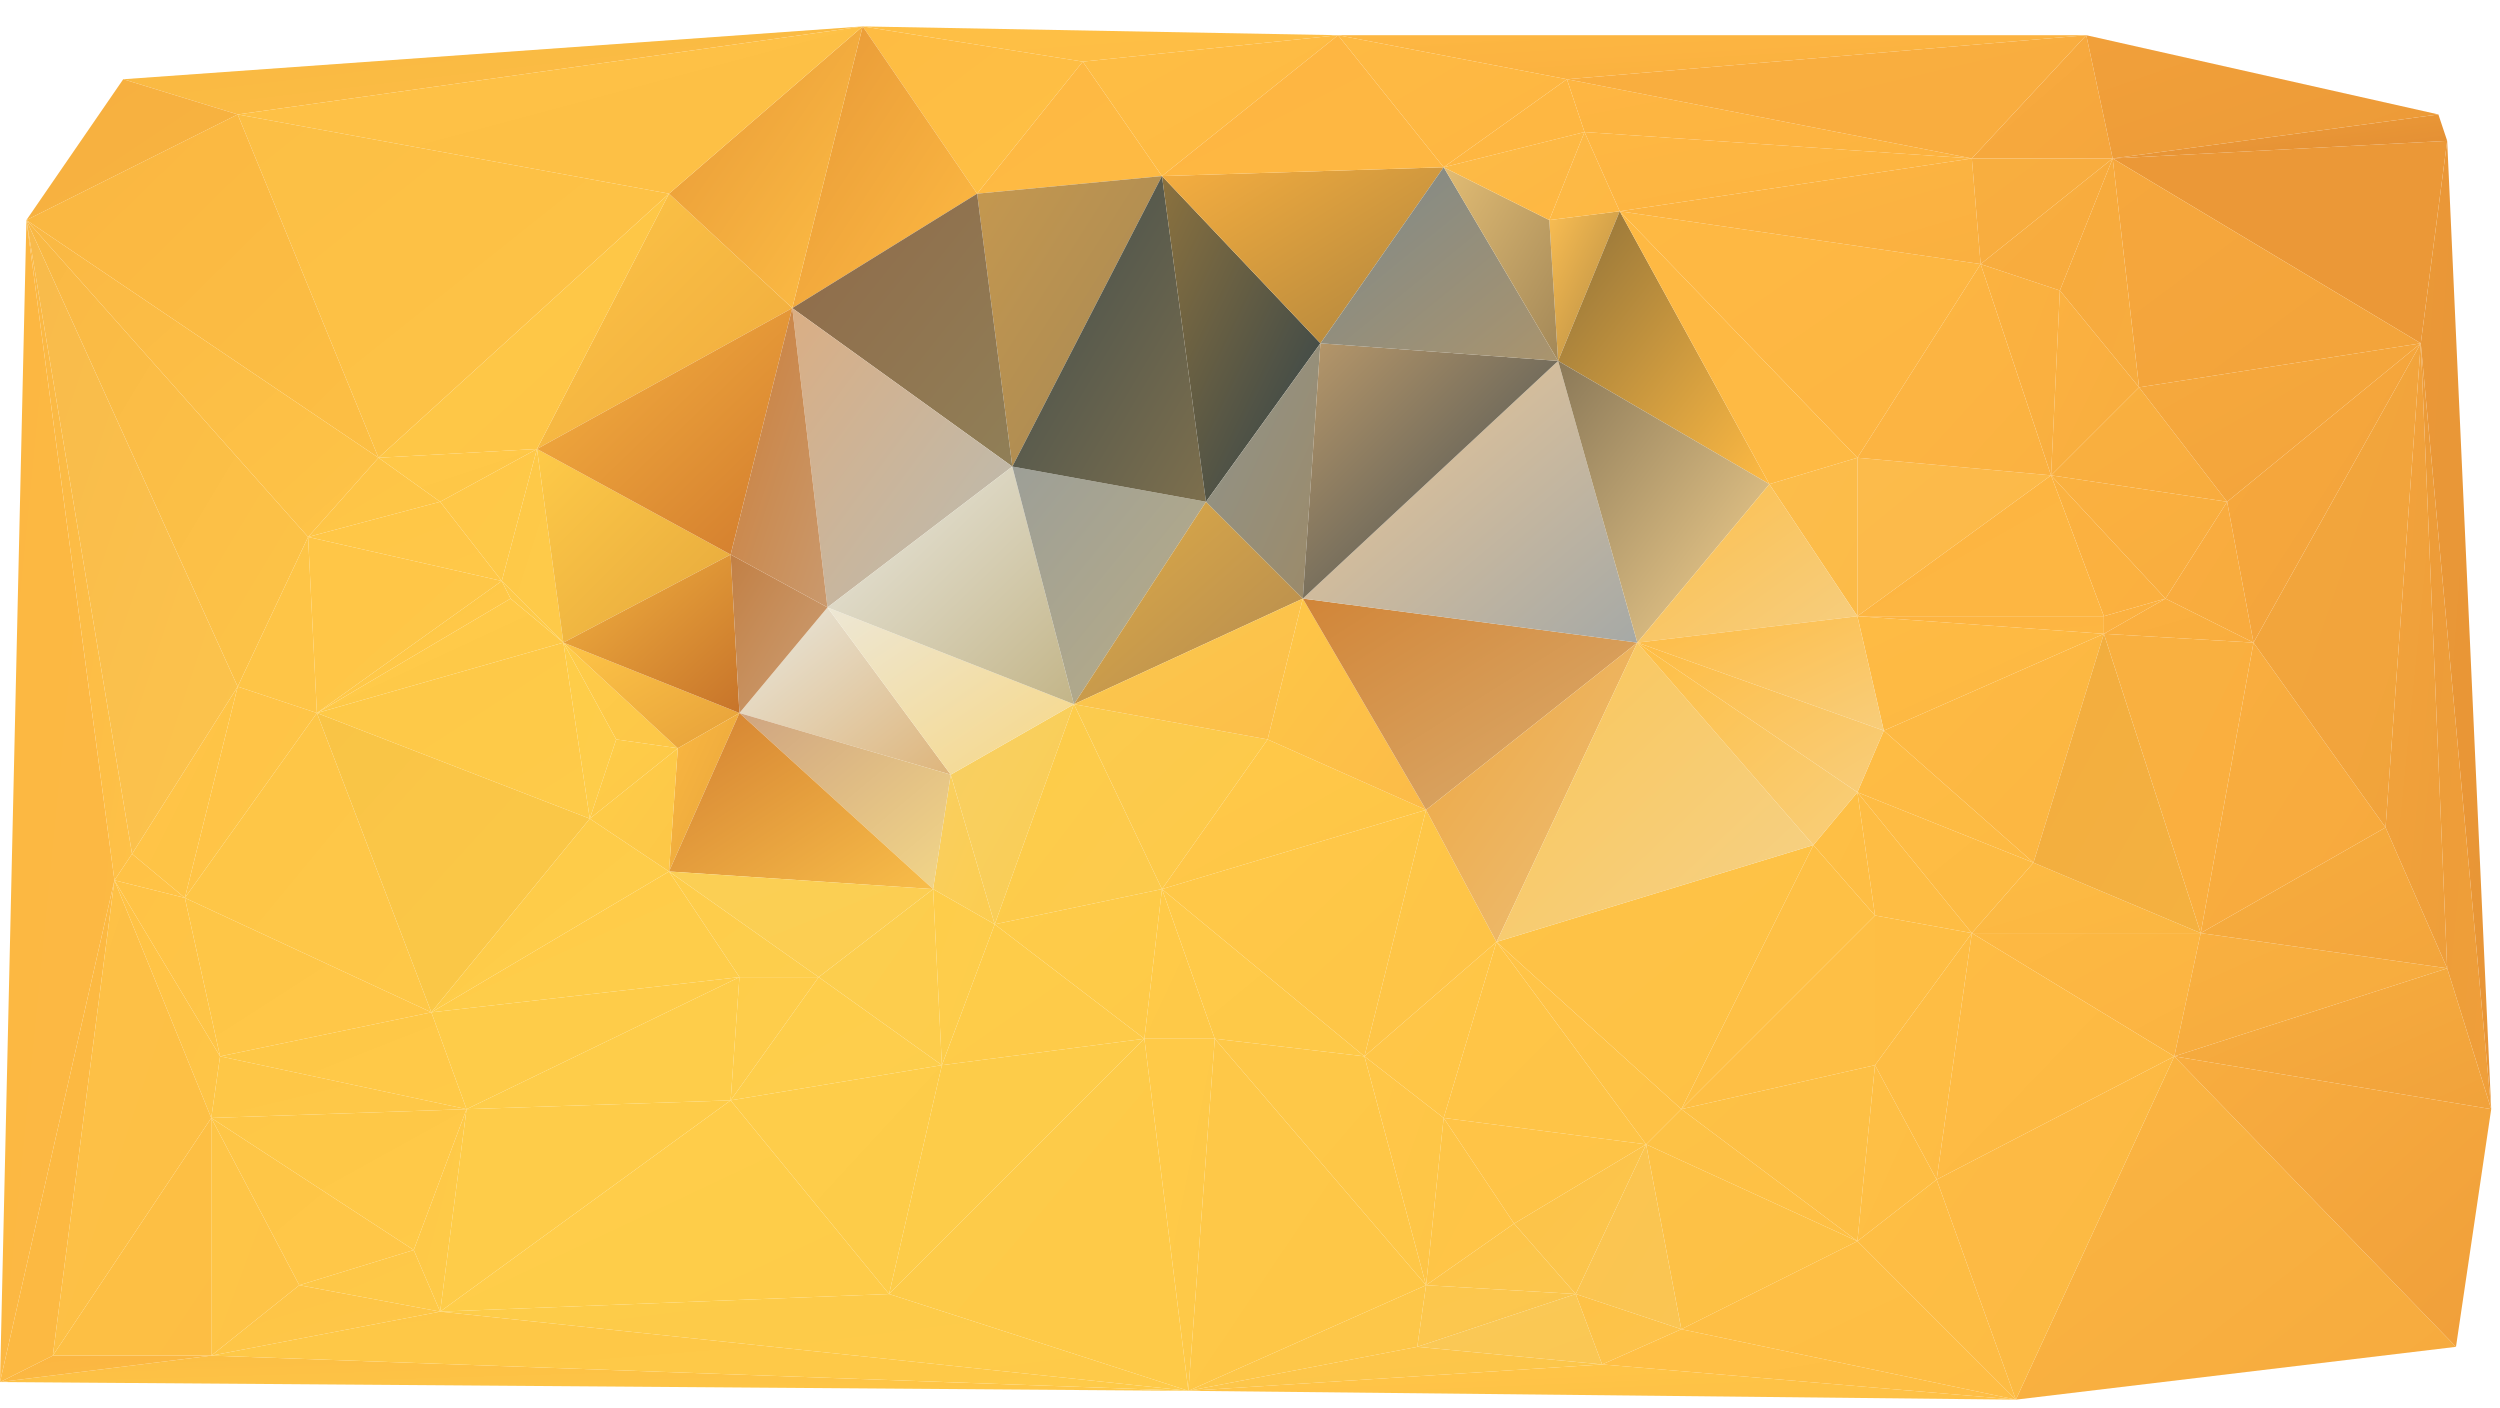 <svg xmlns="http://www.w3.org/2000/svg" width="284" height="160" version="1.1"><defs><linearGradient id="gr0" x1="0%" x2="100%" y1="0%" y2="100%"><stop offset="0%" stop-color="rgb(232,232,224)"/><stop offset="100%" stop-color="rgb(222,181,123)"/></linearGradient></defs><polygon id="triangle36" points="94,69 108,88 84,81" style="fill: url(#gr0); stroke: rgb(0, 0, 0); stroke-width: 0;"/><defs><linearGradient id="gr1" x1="0%" x2="100%" y1="0%" y2="100%"><stop offset="0%" stop-color="rgb(254,199,71)"/><stop offset="100%" stop-color="rgb(255,202,72)"/></linearGradient></defs><polygon id="triangle36" points="25,120 53,126 49,115" style="fill: url(#gr1); stroke: rgb(0, 0, 0); stroke-width: 0;"/><defs><linearGradient id="gr2" x1="0%" x2="100%" y1="0%" y2="100%"><stop offset="0%" stop-color="rgb(254,195,70)"/><stop offset="100%" stop-color="rgb(254,193,69)"/></linearGradient></defs><polygon id="triangle36" points="170,107 206,96 191,126" style="fill: url(#gr2); stroke: rgb(0, 0, 0); stroke-width: 0;"/><defs><linearGradient id="gr3" x1="0%" x2="100%" y1="0%" y2="100%"><stop offset="0%" stop-color="rgb(253,185,67)"/><stop offset="100%" stop-color="rgb(251,179,65)"/></linearGradient></defs><polygon id="triangle36" points="224,106 247,120 250,106" style="fill: url(#gr3); stroke: rgb(0, 0, 0); stroke-width: 0;"/><defs><linearGradient id="gr4" x1="0%" x2="100%" y1="0%" y2="100%"><stop offset="0%" stop-color="rgb(252,183,66)"/><stop offset="100%" stop-color="rgb(252,185,67)"/></linearGradient></defs><polygon id="triangle36" points="0,157 13,100 3,25" style="fill: url(#gr4); stroke: rgb(0, 0, 0); stroke-width: 0;"/><defs><linearGradient id="gr5" x1="0%" x2="100%" y1="0%" y2="100%"><stop offset="0%" stop-color="rgb(254,188,67)"/><stop offset="100%" stop-color="rgb(254,192,69)"/></linearGradient></defs><polygon id="triangle36" points="111,22 123,7 98,3" style="fill: url(#gr5); stroke: rgb(0, 0, 0); stroke-width: 0;"/><defs><linearGradient id="gr6" x1="0%" x2="100%" y1="0%" y2="100%"><stop offset="0%" stop-color="rgb(254,191,69)"/><stop offset="100%" stop-color="rgb(254,190,69)"/></linearGradient></defs><polygon id="triangle36" points="123,7 152,4 98,3" style="fill: url(#gr6); stroke: rgb(0, 0, 0); stroke-width: 0;"/><defs><linearGradient id="gr7" x1="0%" x2="100%" y1="0%" y2="100%"><stop offset="0%" stop-color="rgb(231,152,55)"/><stop offset="100%" stop-color="rgb(254,187,67)"/></linearGradient></defs><polygon id="triangle36" points="90,35 111,22 98,3" style="fill: url(#gr7); stroke: rgb(0, 0, 0); stroke-width: 0;"/><defs><linearGradient id="gr8" x1="0%" x2="100%" y1="0%" y2="100%"><stop offset="0%" stop-color="rgb(249,176,64)"/><stop offset="100%" stop-color="rgb(245,170,62)"/></linearGradient></defs><polygon id="triangle36" points="247,120 250,106 278,110" style="fill: url(#gr8); stroke: rgb(0, 0, 0); stroke-width: 0;"/><defs><linearGradient id="gr9" x1="0%" x2="100%" y1="0%" y2="100%"><stop offset="0%" stop-color="rgb(247,173,62)"/><stop offset="100%" stop-color="rgb(243,165,60)"/></linearGradient></defs><polygon id="triangle36" points="250,106 271,94 278,110" style="fill: url(#gr9); stroke: rgb(0, 0, 0); stroke-width: 0;"/><defs><linearGradient id="gr10" x1="0%" x2="100%" y1="0%" y2="100%"><stop offset="0%" stop-color="rgb(242,163,59)"/><stop offset="100%" stop-color="rgb(238,158,58)"/></linearGradient></defs><polygon id="triangle36" points="271,94 275,39 278,110" style="fill: url(#gr10); stroke: rgb(0, 0, 0); stroke-width: 0;"/><defs><linearGradient id="gr11" x1="0%" x2="100%" y1="0%" y2="100%"><stop offset="0%" stop-color="rgb(254,193,69)"/><stop offset="100%" stop-color="rgb(254,191,69)"/></linearGradient></defs><polygon id="triangle36" points="191,126 206,96 213,104" style="fill: url(#gr11); stroke: rgb(0, 0, 0); stroke-width: 0;"/><defs><linearGradient id="gr12" x1="0%" x2="100%" y1="0%" y2="100%"><stop offset="0%" stop-color="rgb(254,191,69)"/><stop offset="100%" stop-color="rgb(254,190,68)"/></linearGradient></defs><polygon id="triangle36" points="206,96 211,90 213,104" style="fill: url(#gr12); stroke: rgb(0, 0, 0); stroke-width: 0;"/><defs><linearGradient id="gr13" x1="0%" x2="100%" y1="0%" y2="100%"><stop offset="0%" stop-color="rgb(254,189,68)"/><stop offset="100%" stop-color="rgb(254,189,68)"/></linearGradient></defs><polygon id="triangle36" points="211,90 224,106 213,104" style="fill: url(#gr13); stroke: rgb(0, 0, 0); stroke-width: 0;"/><defs><linearGradient id="gr14" x1="0%" x2="100%" y1="0%" y2="100%"><stop offset="0%" stop-color="rgb(253,203,73)"/><stop offset="100%" stop-color="rgb(254,202,72)"/></linearGradient></defs><polygon id="triangle36" points="101,147 130,118 135,158" style="fill: url(#gr14); stroke: rgb(0, 0, 0); stroke-width: 0;"/><defs><linearGradient id="gr15" x1="0%" x2="100%" y1="0%" y2="100%"><stop offset="0%" stop-color="rgb(255,202,72)"/><stop offset="100%" stop-color="rgb(254,201,72)"/></linearGradient></defs><polygon id="triangle36" points="130,118 138,118 135,158" style="fill: url(#gr15); stroke: rgb(0, 0, 0); stroke-width: 0;"/><defs><linearGradient id="gr16" x1="0%" x2="100%" y1="0%" y2="100%"><stop offset="0%" stop-color="rgb(254,200,72)"/><stop offset="100%" stop-color="rgb(254,199,71)"/></linearGradient></defs><polygon id="triangle36" points="138,118 162,146 135,158" style="fill: url(#gr16); stroke: rgb(0, 0, 0); stroke-width: 0;"/><defs><linearGradient id="gr17" x1="0%" x2="100%" y1="0%" y2="100%"><stop offset="0%" stop-color="rgb(254,192,69)"/><stop offset="100%" stop-color="rgb(254,191,69)"/></linearGradient></defs><polygon id="triangle36" points="191,126 213,104 213,121" style="fill: url(#gr17); stroke: rgb(0, 0, 0); stroke-width: 0;"/><defs><linearGradient id="gr18" x1="0%" x2="100%" y1="0%" y2="100%"><stop offset="0%" stop-color="rgb(254,190,68)"/><stop offset="100%" stop-color="rgb(254,190,68)"/></linearGradient></defs><polygon id="triangle36" points="213,104 224,106 213,121" style="fill: url(#gr18); stroke: rgb(0, 0, 0); stroke-width: 0;"/><defs><linearGradient id="gr19" x1="0%" x2="100%" y1="0%" y2="100%"><stop offset="0%" stop-color="rgb(249,174,63)"/><stop offset="100%" stop-color="rgb(247,169,61)"/></linearGradient></defs><polygon id="triangle36" points="250,106 271,94 256,73" style="fill: url(#gr19); stroke: rgb(0, 0, 0); stroke-width: 0;"/><defs><linearGradient id="gr20" x1="0%" x2="100%" y1="0%" y2="100%"><stop offset="0%" stop-color="rgb(243,166,61)"/><stop offset="100%" stop-color="rgb(241,163,59)"/></linearGradient></defs><polygon id="triangle36" points="271,94 275,39 256,73" style="fill: url(#gr20); stroke: rgb(0, 0, 0); stroke-width: 0;"/><defs><linearGradient id="gr21" x1="0%" x2="100%" y1="0%" y2="100%"><stop offset="0%" stop-color="rgb(254,204,73)"/><stop offset="100%" stop-color="rgb(254,202,72)"/></linearGradient></defs><polygon id="triangle36" points="113,105 130,118 132,101" style="fill: url(#gr21); stroke: rgb(0, 0, 0); stroke-width: 0;"/><defs><linearGradient id="gr22" x1="0%" x2="100%" y1="0%" y2="100%"><stop offset="0%" stop-color="rgb(255,202,72)"/><stop offset="100%" stop-color="rgb(254,201,72)"/></linearGradient></defs><polygon id="triangle36" points="130,118 138,118 132,101" style="fill: url(#gr22); stroke: rgb(0, 0, 0); stroke-width: 0;"/><defs><linearGradient id="gr23" x1="0%" x2="100%" y1="0%" y2="100%"><stop offset="0%" stop-color="rgb(255,195,70)"/><stop offset="100%" stop-color="rgb(254,197,71)"/></linearGradient></defs><polygon id="triangle36" points="13,100 25,120 21,102" style="fill: url(#gr23); stroke: rgb(0, 0, 0); stroke-width: 0;"/><defs><linearGradient id="gr24" x1="0%" x2="100%" y1="0%" y2="100%"><stop offset="0%" stop-color="rgb(254,198,71)"/><stop offset="100%" stop-color="rgb(255,199,72)"/></linearGradient></defs><polygon id="triangle36" points="25,120 49,115 21,102" style="fill: url(#gr24); stroke: rgb(0, 0, 0); stroke-width: 0;"/><defs><linearGradient id="gr25" x1="0%" x2="100%" y1="0%" y2="100%"><stop offset="0%" stop-color="rgb(254,197,71)"/><stop offset="100%" stop-color="rgb(254,197,71)"/></linearGradient></defs><polygon id="triangle36" points="27,78 35,61 27,78" style="fill: url(#gr25); stroke: rgb(0, 0, 0); stroke-width: 0;"/><defs><linearGradient id="gr26" x1="0%" x2="100%" y1="0%" y2="100%"><stop offset="0%" stop-color="rgb(249,184,68)"/><stop offset="100%" stop-color="rgb(253,196,72)"/></linearGradient></defs><polygon id="triangle36" points="3,25 35,61 27,78" style="fill: url(#gr26); stroke: rgb(0, 0, 0); stroke-width: 0;"/><defs><linearGradient id="gr27" x1="0%" x2="100%" y1="0%" y2="100%"><stop offset="0%" stop-color="rgb(254,185,67)"/><stop offset="100%" stop-color="rgb(254,186,67)"/></linearGradient></defs><polygon id="triangle36" points="111,22 123,7 132,20" style="fill: url(#gr27); stroke: rgb(0, 0, 0); stroke-width: 0;"/><defs><linearGradient id="gr28" x1="0%" x2="100%" y1="0%" y2="100%"><stop offset="0%" stop-color="rgb(254,190,68)"/><stop offset="100%" stop-color="rgb(254,185,67)"/></linearGradient></defs><polygon id="triangle36" points="123,7 152,4 132,20" style="fill: url(#gr28); stroke: rgb(0, 0, 0); stroke-width: 0;"/><defs><linearGradient id="gr29" x1="0%" x2="100%" y1="0%" y2="100%"><stop offset="0%" stop-color="rgb(249,176,64)"/><stop offset="100%" stop-color="rgb(250,175,63)"/></linearGradient></defs><polygon id="triangle36" points="250,106 256,73 239,72" style="fill: url(#gr29); stroke: rgb(0, 0, 0); stroke-width: 0;"/><defs><linearGradient id="gr30" x1="0%" x2="100%" y1="0%" y2="100%"><stop offset="0%" stop-color="rgb(251,178,64)"/><stop offset="100%" stop-color="rgb(251,176,63)"/></linearGradient></defs><polygon id="triangle36" points="233,54 239,70 246,68" style="fill: url(#gr30); stroke: rgb(0, 0, 0); stroke-width: 0;"/><defs><linearGradient id="gr31" x1="0%" x2="100%" y1="0%" y2="100%"><stop offset="0%" stop-color="rgb(251,177,64)"/><stop offset="100%" stop-color="rgb(251,176,63)"/></linearGradient></defs><polygon id="triangle36" points="239,70 239,72 246,68" style="fill: url(#gr31); stroke: rgb(0, 0, 0); stroke-width: 0;"/><defs><linearGradient id="gr32" x1="0%" x2="100%" y1="0%" y2="100%"><stop offset="0%" stop-color="rgb(250,176,63)"/><stop offset="100%" stop-color="rgb(249,173,62)"/></linearGradient></defs><polygon id="triangle36" points="239,72 256,73 246,68" style="fill: url(#gr32); stroke: rgb(0, 0, 0); stroke-width: 0;"/><defs><linearGradient id="gr33" x1="0%" x2="100%" y1="0%" y2="100%"><stop offset="0%" stop-color="rgb(248,208,99)"/><stop offset="100%" stop-color="rgb(250,205,83)"/></linearGradient></defs><polygon id="triangle36" points="108,88 113,105 122,80" style="fill: url(#gr33); stroke: rgb(0, 0, 0); stroke-width: 0;"/><defs><linearGradient id="gr34" x1="0%" x2="100%" y1="0%" y2="100%"><stop offset="0%" stop-color="rgb(254,204,73)"/><stop offset="100%" stop-color="rgb(252,203,77)"/></linearGradient></defs><polygon id="triangle36" points="113,105 132,101 122,80" style="fill: url(#gr34); stroke: rgb(0, 0, 0); stroke-width: 0;"/><defs><linearGradient id="gr35" x1="0%" x2="100%" y1="0%" y2="100%"><stop offset="0%" stop-color="rgb(237,231,213)"/><stop offset="100%" stop-color="rgb(247,215,132)"/></linearGradient></defs><polygon id="triangle36" points="94,69 108,88 122,80" style="fill: url(#gr35); stroke: rgb(0, 0, 0); stroke-width: 0;"/><defs><linearGradient id="gr36" x1="0%" x2="100%" y1="0%" y2="100%"><stop offset="0%" stop-color="rgb(255,202,73)"/><stop offset="100%" stop-color="rgb(254,201,72)"/></linearGradient></defs><polygon id="triangle36" points="132,101 138,118 155,120" style="fill: url(#gr36); stroke: rgb(0, 0, 0); stroke-width: 0;"/><defs><linearGradient id="gr37" x1="0%" x2="100%" y1="0%" y2="100%"><stop offset="0%" stop-color="rgb(254,200,72)"/><stop offset="100%" stop-color="rgb(254,199,71)"/></linearGradient></defs><polygon id="triangle36" points="138,118 162,146 155,120" style="fill: url(#gr37); stroke: rgb(0, 0, 0); stroke-width: 0;"/><defs><linearGradient id="gr38" x1="0%" x2="100%" y1="0%" y2="100%"><stop offset="0%" stop-color="rgb(235,152,55)"/><stop offset="100%" stop-color="rgb(235,152,55)"/></linearGradient></defs><polygon id="triangle36" points="275,39 278,16 240,18" style="fill: url(#gr38); stroke: rgb(0, 0, 0); stroke-width: 0;"/><defs><linearGradient id="gr39" x1="0%" x2="100%" y1="0%" y2="100%"><stop offset="0%" stop-color="rgb(255,196,71)"/><stop offset="100%" stop-color="rgb(254,194,70)"/></linearGradient></defs><polygon id="triangle36" points="170,107 191,126 187,130" style="fill: url(#gr39); stroke: rgb(0, 0, 0); stroke-width: 0;"/><defs><linearGradient id="gr40" x1="0%" x2="100%" y1="0%" y2="100%"><stop offset="0%" stop-color="rgb(246,167,60)"/><stop offset="100%" stop-color="rgb(242,163,59)"/></linearGradient></defs><polygon id="triangle36" points="240,18 275,39 243,44" style="fill: url(#gr40); stroke: rgb(0, 0, 0); stroke-width: 0;"/><defs><linearGradient id="gr41" x1="0%" x2="100%" y1="0%" y2="100%"><stop offset="0%" stop-color="rgb(255,195,70)"/><stop offset="100%" stop-color="rgb(254,197,71)"/></linearGradient></defs><polygon id="triangle36" points="13,100 25,120 24,127" style="fill: url(#gr41); stroke: rgb(0, 0, 0); stroke-width: 0;"/><defs><linearGradient id="gr42" x1="0%" x2="100%" y1="0%" y2="100%"><stop offset="0%" stop-color="rgb(254,199,71)"/><stop offset="100%" stop-color="rgb(254,200,72)"/></linearGradient></defs><polygon id="triangle36" points="25,120 53,126 24,127" style="fill: url(#gr42); stroke: rgb(0, 0, 0); stroke-width: 0;"/><defs><linearGradient id="gr43" x1="0%" x2="100%" y1="0%" y2="100%"><stop offset="0%" stop-color="rgb(254,198,71)"/><stop offset="100%" stop-color="rgb(255,199,72)"/></linearGradient></defs><polygon id="triangle36" points="24,127 34,146 47,142" style="fill: url(#gr43); stroke: rgb(0, 0, 0); stroke-width: 0;"/><defs><linearGradient id="gr44" x1="0%" x2="100%" y1="0%" y2="100%"><stop offset="0%" stop-color="rgb(254,199,71)"/><stop offset="100%" stop-color="rgb(255,202,72)"/></linearGradient></defs><polygon id="triangle36" points="24,127 53,126 47,142" style="fill: url(#gr44); stroke: rgb(0, 0, 0); stroke-width: 0;"/><defs><linearGradient id="gr45" x1="0%" x2="100%" y1="0%" y2="100%"><stop offset="0%" stop-color="rgb(255,199,72)"/><stop offset="100%" stop-color="rgb(254,197,71)"/></linearGradient></defs><polygon id="triangle36" points="155,120 162,146 164,127" style="fill: url(#gr45); stroke: rgb(0, 0, 0); stroke-width: 0;"/><defs><linearGradient id="gr46" x1="0%" x2="100%" y1="0%" y2="100%"><stop offset="0%" stop-color="rgb(255,199,72)"/><stop offset="100%" stop-color="rgb(255,197,71)"/></linearGradient></defs><polygon id="triangle36" points="155,120 170,107 164,127" style="fill: url(#gr46); stroke: rgb(0, 0, 0); stroke-width: 0;"/><defs><linearGradient id="gr47" x1="0%" x2="100%" y1="0%" y2="100%"><stop offset="0%" stop-color="rgb(254,197,71)"/><stop offset="100%" stop-color="rgb(255,197,71)"/></linearGradient></defs><polygon id="triangle36" points="162,146 172,139 164,127" style="fill: url(#gr47); stroke: rgb(0, 0, 0); stroke-width: 0;"/><defs><linearGradient id="gr48" x1="0%" x2="100%" y1="0%" y2="100%"><stop offset="0%" stop-color="rgb(255,197,71)"/><stop offset="100%" stop-color="rgb(254,196,71)"/></linearGradient></defs><polygon id="triangle36" points="170,107 187,130 164,127" style="fill: url(#gr48); stroke: rgb(0, 0, 0); stroke-width: 0;"/><defs><linearGradient id="gr49" x1="0%" x2="100%" y1="0%" y2="100%"><stop offset="0%" stop-color="rgb(255,196,71)"/><stop offset="100%" stop-color="rgb(254,196,71)"/></linearGradient></defs><polygon id="triangle36" points="172,139 187,130 164,127" style="fill: url(#gr49); stroke: rgb(0, 0, 0); stroke-width: 0;"/><defs><linearGradient id="gr50" x1="0%" x2="100%" y1="0%" y2="100%"><stop offset="0%" stop-color="rgb(253,204,73)"/><stop offset="100%" stop-color="rgb(254,203,73)"/></linearGradient></defs><polygon id="triangle36" points="101,147 130,118 107,121" style="fill: url(#gr50); stroke: rgb(0, 0, 0); stroke-width: 0;"/><defs><linearGradient id="gr51" x1="0%" x2="100%" y1="0%" y2="100%"><stop offset="0%" stop-color="rgb(254,204,73)"/><stop offset="100%" stop-color="rgb(254,203,73)"/></linearGradient></defs><polygon id="triangle36" points="113,105 130,118 107,121" style="fill: url(#gr51); stroke: rgb(0, 0, 0); stroke-width: 0;"/><defs><linearGradient id="gr52" x1="0%" x2="100%" y1="0%" y2="100%"><stop offset="0%" stop-color="rgb(254,205,74)"/><stop offset="100%" stop-color="rgb(253,204,73)"/></linearGradient></defs><polygon id="triangle36" points="83,125 101,147 107,121" style="fill: url(#gr52); stroke: rgb(0, 0, 0); stroke-width: 0;"/><defs><linearGradient id="gr53" x1="0%" x2="100%" y1="0%" y2="100%"><stop offset="0%" stop-color="rgb(255,206,74)"/><stop offset="100%" stop-color="rgb(253,206,77)"/></linearGradient></defs><polygon id="triangle36" points="83,125 93,111 107,121" style="fill: url(#gr53); stroke: rgb(0, 0, 0); stroke-width: 0;"/><defs><linearGradient id="gr54" x1="0%" x2="100%" y1="0%" y2="100%"><stop offset="0%" stop-color="rgb(254,200,71)"/><stop offset="100%" stop-color="rgb(253,198,74)"/></linearGradient></defs><polygon id="triangle36" points="135,158 162,146 161,153" style="fill: url(#gr54); stroke: rgb(0, 0, 0); stroke-width: 0;"/><defs><linearGradient id="gr55" x1="0%" x2="100%" y1="0%" y2="100%"><stop offset="0%" stop-color="rgb(253,199,73)"/><stop offset="100%" stop-color="rgb(252,197,75)"/></linearGradient></defs><polygon id="triangle36" points="135,158 182,155 161,153" style="fill: url(#gr55); stroke: rgb(0, 0, 0); stroke-width: 0;"/><defs><linearGradient id="gr56" x1="0%" x2="100%" y1="0%" y2="100%"><stop offset="0%" stop-color="rgb(249,189,82)"/><stop offset="100%" stop-color="rgb(178,138,67)"/></linearGradient></defs><polygon id="triangle36" points="176,25 177,41 184,24" style="fill: url(#gr56); stroke: rgb(0, 0, 0); stroke-width: 0;"/><defs><linearGradient id="gr57" x1="0%" x2="100%" y1="0%" y2="100%"><stop offset="0%" stop-color="rgb(252,186,71)"/><stop offset="100%" stop-color="rgb(254,184,67)"/></linearGradient></defs><polygon id="triangle36" points="176,25 180,15 184,24" style="fill: url(#gr57); stroke: rgb(0, 0, 0); stroke-width: 0;"/><defs><linearGradient id="gr58" x1="0%" x2="100%" y1="0%" y2="100%"><stop offset="0%" stop-color="rgb(254,183,66)"/><stop offset="100%" stop-color="rgb(252,180,65)"/></linearGradient></defs><polygon id="triangle36" points="180,15 224,18 184,24" style="fill: url(#gr58); stroke: rgb(0, 0, 0); stroke-width: 0;"/><defs><linearGradient id="gr59" x1="0%" x2="100%" y1="0%" y2="100%"><stop offset="0%" stop-color="rgb(248,171,62)"/><stop offset="100%" stop-color="rgb(245,166,61)"/></linearGradient></defs><polygon id="triangle36" points="224,18 240,18 237,4" style="fill: url(#gr59); stroke: rgb(0, 0, 0); stroke-width: 0;"/><defs><linearGradient id="gr60" x1="0%" x2="100%" y1="0%" y2="100%"><stop offset="0%" stop-color="rgb(253,194,70)"/><stop offset="100%" stop-color="rgb(254,192,69)"/></linearGradient></defs><polygon id="triangle36" points="187,130 191,126 211,141" style="fill: url(#gr60); stroke: rgb(0, 0, 0); stroke-width: 0;"/><defs><linearGradient id="gr61" x1="0%" x2="100%" y1="0%" y2="100%"><stop offset="0%" stop-color="rgb(253,194,70)"/><stop offset="100%" stop-color="rgb(253,192,69)"/></linearGradient></defs><polygon id="triangle36" points="187,130 191,151 211,141" style="fill: url(#gr61); stroke: rgb(0, 0, 0); stroke-width: 0;"/><defs><linearGradient id="gr62" x1="0%" x2="100%" y1="0%" y2="100%"><stop offset="0%" stop-color="rgb(253,193,69)"/><stop offset="100%" stop-color="rgb(253,191,69)"/></linearGradient></defs><polygon id="triangle36" points="191,126 213,121 211,141" style="fill: url(#gr62); stroke: rgb(0, 0, 0); stroke-width: 0;"/><defs><linearGradient id="gr63" x1="0%" x2="100%" y1="0%" y2="100%"><stop offset="0%" stop-color="rgb(255,201,72)"/><stop offset="100%" stop-color="rgb(254,197,71)"/></linearGradient></defs><polygon id="triangle36" points="132,101 155,120 162,92" style="fill: url(#gr63); stroke: rgb(0, 0, 0); stroke-width: 0;"/><defs><linearGradient id="gr64" x1="0%" x2="100%" y1="0%" y2="100%"><stop offset="0%" stop-color="rgb(254,199,72)"/><stop offset="100%" stop-color="rgb(254,195,70)"/></linearGradient></defs><polygon id="triangle36" points="155,120 170,107 162,92" style="fill: url(#gr64); stroke: rgb(0, 0, 0); stroke-width: 0;"/><defs><linearGradient id="gr65" x1="0%" x2="100%" y1="0%" y2="100%"><stop offset="0%" stop-color="rgb(251,177,64)"/><stop offset="100%" stop-color="rgb(248,173,63)"/></linearGradient></defs><polygon id="triangle36" points="233,54 243,44 234,33" style="fill: url(#gr65); stroke: rgb(0, 0, 0); stroke-width: 0;"/><defs><linearGradient id="gr66" x1="0%" x2="100%" y1="0%" y2="100%"><stop offset="0%" stop-color="rgb(247,170,61)"/><stop offset="100%" stop-color="rgb(247,172,62)"/></linearGradient></defs><polygon id="triangle36" points="240,18 243,44 234,33" style="fill: url(#gr66); stroke: rgb(0, 0, 0); stroke-width: 0;"/><defs><linearGradient id="gr67" x1="0%" x2="100%" y1="0%" y2="100%"><stop offset="0%" stop-color="rgb(254,204,73)"/><stop offset="100%" stop-color="rgb(253,199,72)"/></linearGradient></defs><polygon id="triangle36" points="64,73 70,84 77,85" style="fill: url(#gr67); stroke: rgb(0, 0, 0); stroke-width: 0;"/><defs><linearGradient id="gr68" x1="0%" x2="100%" y1="0%" y2="100%"><stop offset="0%" stop-color="rgb(254,197,71)"/><stop offset="100%" stop-color="rgb(230,160,58)"/></linearGradient></defs><polygon id="triangle36" points="64,73 84,81 77,85" style="fill: url(#gr68); stroke: rgb(0, 0, 0); stroke-width: 0;"/><defs><linearGradient id="gr69" x1="0%" x2="100%" y1="0%" y2="100%"><stop offset="0%" stop-color="rgb(254,188,68)"/><stop offset="100%" stop-color="rgb(253,186,67)"/></linearGradient></defs><polygon id="triangle36" points="211,90 214,83 231,98" style="fill: url(#gr69); stroke: rgb(0, 0, 0); stroke-width: 0;"/><defs><linearGradient id="gr70" x1="0%" x2="100%" y1="0%" y2="100%"><stop offset="0%" stop-color="rgb(254,188,68)"/><stop offset="100%" stop-color="rgb(253,187,67)"/></linearGradient></defs><polygon id="triangle36" points="211,90 224,106 231,98" style="fill: url(#gr70); stroke: rgb(0, 0, 0); stroke-width: 0;"/><defs><linearGradient id="gr71" x1="0%" x2="100%" y1="0%" y2="100%"><stop offset="0%" stop-color="rgb(253,186,67)"/><stop offset="100%" stop-color="rgb(252,182,66)"/></linearGradient></defs><polygon id="triangle36" points="214,83 239,72 231,98" style="fill: url(#gr71); stroke: rgb(0, 0, 0); stroke-width: 0;"/><defs><linearGradient id="gr72" x1="0%" x2="100%" y1="0%" y2="100%"><stop offset="0%" stop-color="rgb(253,187,67)"/><stop offset="100%" stop-color="rgb(251,182,66)"/></linearGradient></defs><polygon id="triangle36" points="224,106 250,106 231,98" style="fill: url(#gr72); stroke: rgb(0, 0, 0); stroke-width: 0;"/><defs><linearGradient id="gr73" x1="0%" x2="100%" y1="0%" y2="100%"><stop offset="0%" stop-color="rgb(242,173,63)"/><stop offset="100%" stop-color="rgb(244,177,64)"/></linearGradient></defs><polygon id="triangle36" points="239,72 250,106 231,98" style="fill: url(#gr73); stroke: rgb(0, 0, 0); stroke-width: 0;"/><defs><linearGradient id="gr74" x1="0%" x2="100%" y1="0%" y2="100%"><stop offset="0%" stop-color="rgb(247,174,63)"/><stop offset="100%" stop-color="rgb(241,162,59)"/></linearGradient></defs><polygon id="triangle36" points="247,120 278,110 283,126" style="fill: url(#gr74); stroke: rgb(0, 0, 0); stroke-width: 0;"/><defs><linearGradient id="gr75" x1="0%" x2="100%" y1="0%" y2="100%"><stop offset="0%" stop-color="rgb(236,155,56)"/><stop offset="100%" stop-color="rgb(239,159,58)"/></linearGradient></defs><polygon id="triangle36" points="275,39 278,110 283,126" style="fill: url(#gr75); stroke: rgb(0, 0, 0); stroke-width: 0;"/><defs><linearGradient id="gr76" x1="0%" x2="100%" y1="0%" y2="100%"><stop offset="0%" stop-color="rgb(234,152,55)"/><stop offset="100%" stop-color="rgb(232,149,54)"/></linearGradient></defs><polygon id="triangle36" points="275,39 278,16 283,126" style="fill: url(#gr76); stroke: rgb(0, 0, 0); stroke-width: 0;"/><defs><linearGradient id="gr77" x1="0%" x2="100%" y1="0%" y2="100%"><stop offset="0%" stop-color="rgb(255,198,71)"/><stop offset="100%" stop-color="rgb(254,192,70)"/></linearGradient></defs><polygon id="triangle36" points="135,158 182,155 229,159" style="fill: url(#gr77); stroke: rgb(0, 0, 0); stroke-width: 0;"/><defs><linearGradient id="gr78" x1="0%" x2="100%" y1="0%" y2="100%"><stop offset="0%" stop-color="rgb(255,193,70)"/><stop offset="100%" stop-color="rgb(254,190,69)"/></linearGradient></defs><polygon id="triangle36" points="182,155 191,151 229,159" style="fill: url(#gr78); stroke: rgb(0, 0, 0); stroke-width: 0;"/><defs><linearGradient id="gr79" x1="0%" x2="100%" y1="0%" y2="100%"><stop offset="0%" stop-color="rgb(254,192,69)"/><stop offset="100%" stop-color="rgb(254,189,68)"/></linearGradient></defs><polygon id="triangle36" points="191,151 211,141 229,159" style="fill: url(#gr79); stroke: rgb(0, 0, 0); stroke-width: 0;"/><defs><linearGradient id="gr80" x1="0%" x2="100%" y1="0%" y2="100%"><stop offset="0%" stop-color="rgb(241,160,58)"/><stop offset="100%" stop-color="rgb(236,154,56)"/></linearGradient></defs><polygon id="triangle36" points="237,4 240,18 277,13" style="fill: url(#gr80); stroke: rgb(0, 0, 0); stroke-width: 0;"/><defs><linearGradient id="gr81" x1="0%" x2="100%" y1="0%" y2="100%"><stop offset="0%" stop-color="rgb(239,158,57)"/><stop offset="100%" stop-color="rgb(226,141,51)"/></linearGradient></defs><polygon id="triangle36" points="240,18 278,16 277,13" style="fill: url(#gr81); stroke: rgb(0, 0, 0); stroke-width: 0;"/><defs><linearGradient id="gr82" x1="0%" x2="100%" y1="0%" y2="100%"><stop offset="0%" stop-color="rgb(252,187,75)"/><stop offset="100%" stop-color="rgb(252,185,72)"/></linearGradient></defs><polygon id="triangle36" points="211,52 233,54 211,70" style="fill: url(#gr82); stroke: rgb(0, 0, 0); stroke-width: 0;"/><defs><linearGradient id="gr83" x1="0%" x2="100%" y1="0%" y2="100%"><stop offset="0%" stop-color="rgb(254,187,68)"/><stop offset="100%" stop-color="rgb(253,184,66)"/></linearGradient></defs><polygon id="triangle36" points="214,83 239,72 211,70" style="fill: url(#gr83); stroke: rgb(0, 0, 0); stroke-width: 0;"/><defs><linearGradient id="gr84" x1="0%" x2="100%" y1="0%" y2="100%"><stop offset="0%" stop-color="rgb(253,181,65)"/><stop offset="100%" stop-color="rgb(253,182,66)"/></linearGradient></defs><polygon id="triangle36" points="233,54 239,70 211,70" style="fill: url(#gr84); stroke: rgb(0, 0, 0); stroke-width: 0;"/><defs><linearGradient id="gr85" x1="0%" x2="100%" y1="0%" y2="100%"><stop offset="0%" stop-color="rgb(253,180,65)"/><stop offset="100%" stop-color="rgb(253,182,66)"/></linearGradient></defs><polygon id="triangle36" points="239,72 239,70 211,70" style="fill: url(#gr85); stroke: rgb(0, 0, 0); stroke-width: 0;"/><defs><linearGradient id="gr86" x1="0%" x2="100%" y1="0%" y2="100%"><stop offset="0%" stop-color="rgb(254,198,71)"/><stop offset="100%" stop-color="rgb(238,169,61)"/></linearGradient></defs><polygon id="triangle36" points="61,51 90,35 76,22" style="fill: url(#gr86); stroke: rgb(0, 0, 0); stroke-width: 0;"/><defs><linearGradient id="gr87" x1="0%" x2="100%" y1="0%" y2="100%"><stop offset="0%" stop-color="rgb(231,152,55)"/><stop offset="100%" stop-color="rgb(254,191,69)"/></linearGradient></defs><polygon id="triangle36" points="90,35 98,3 76,22" style="fill: url(#gr87); stroke: rgb(0, 0, 0); stroke-width: 0;"/><defs><linearGradient id="gr88" x1="0%" x2="100%" y1="0%" y2="100%"><stop offset="0%" stop-color="rgb(255,194,70)"/><stop offset="100%" stop-color="rgb(255,195,70)"/></linearGradient></defs><polygon id="triangle36" points="13,100 21,102 15,97" style="fill: url(#gr88); stroke: rgb(0, 0, 0); stroke-width: 0;"/><defs><linearGradient id="gr89" x1="0%" x2="100%" y1="0%" y2="100%"><stop offset="0%" stop-color="rgb(255,196,71)"/><stop offset="100%" stop-color="rgb(254,196,70)"/></linearGradient></defs><polygon id="triangle36" points="21,102 27,78 15,97" style="fill: url(#gr89); stroke: rgb(0, 0, 0); stroke-width: 0;"/><defs><linearGradient id="gr90" x1="0%" x2="100%" y1="0%" y2="100%"><stop offset="0%" stop-color="rgb(250,183,68)"/><stop offset="100%" stop-color="rgb(254,193,71)"/></linearGradient></defs><polygon id="triangle36" points="3,25 13,100 15,97" style="fill: url(#gr90); stroke: rgb(0, 0, 0); stroke-width: 0;"/><defs><linearGradient id="gr91" x1="0%" x2="100%" y1="0%" y2="100%"><stop offset="0%" stop-color="rgb(248,186,75)"/><stop offset="100%" stop-color="rgb(252,196,76)"/></linearGradient></defs><polygon id="triangle36" points="3,25 27,78 15,97" style="fill: url(#gr91); stroke: rgb(0, 0, 0); stroke-width: 0;"/><defs><linearGradient id="gr92" x1="0%" x2="100%" y1="0%" y2="100%"><stop offset="0%" stop-color="rgb(252,190,68)"/><stop offset="100%" stop-color="rgb(254,199,71)"/></linearGradient></defs><polygon id="triangle36" points="0,157 135,158 24,154" style="fill: url(#gr92); stroke: rgb(0, 0, 0); stroke-width: 0;"/><defs><linearGradient id="gr93" x1="0%" x2="100%" y1="0%" y2="100%"><stop offset="0%" stop-color="rgb(254,197,71)"/><stop offset="100%" stop-color="rgb(254,196,71)"/></linearGradient></defs><polygon id="triangle36" points="24,127 34,146 24,154" style="fill: url(#gr93); stroke: rgb(0, 0, 0); stroke-width: 0;"/><defs><linearGradient id="gr94" x1="0%" x2="100%" y1="0%" y2="100%"><stop offset="0%" stop-color="rgb(254,205,74)"/><stop offset="100%" stop-color="rgb(253,205,76)"/></linearGradient></defs><polygon id="triangle36" points="107,121 113,105 106,101" style="fill: url(#gr94); stroke: rgb(0, 0, 0); stroke-width: 0;"/><defs><linearGradient id="gr95" x1="0%" x2="100%" y1="0%" y2="100%"><stop offset="0%" stop-color="rgb(249,207,96)"/><stop offset="100%" stop-color="rgb(252,205,80)"/></linearGradient></defs><polygon id="triangle36" points="108,88 113,105 106,101" style="fill: url(#gr95); stroke: rgb(0, 0, 0); stroke-width: 0;"/><defs><linearGradient id="gr96" x1="0%" x2="100%" y1="0%" y2="100%"><stop offset="0%" stop-color="rgb(207,165,129)"/><stop offset="100%" stop-color="rgb(242,214,136)"/></linearGradient></defs><polygon id="triangle36" points="84,81 108,88 106,101" style="fill: url(#gr96); stroke: rgb(0, 0, 0); stroke-width: 0;"/><defs><linearGradient id="gr97" x1="0%" x2="100%" y1="0%" y2="100%"><stop offset="0%" stop-color="rgb(252,206,79)"/><stop offset="100%" stop-color="rgb(253,205,76)"/></linearGradient></defs><polygon id="triangle36" points="93,111 107,121 106,101" style="fill: url(#gr97); stroke: rgb(0, 0, 0); stroke-width: 0;"/><defs><linearGradient id="gr98" x1="0%" x2="100%" y1="0%" y2="100%"><stop offset="0%" stop-color="rgb(254,185,67)"/><stop offset="100%" stop-color="rgb(253,181,66)"/></linearGradient></defs><polygon id="triangle36" points="184,24 211,52 225,30" style="fill: url(#gr98); stroke: rgb(0, 0, 0); stroke-width: 0;"/><defs><linearGradient id="gr99" x1="0%" x2="100%" y1="0%" y2="100%"><stop offset="0%" stop-color="rgb(253,182,66)"/><stop offset="100%" stop-color="rgb(250,176,64)"/></linearGradient></defs><polygon id="triangle36" points="184,24 224,18 225,30" style="fill: url(#gr99); stroke: rgb(0, 0, 0); stroke-width: 0;"/><defs><linearGradient id="gr100" x1="0%" x2="100%" y1="0%" y2="100%"><stop offset="0%" stop-color="rgb(253,182,67)"/><stop offset="100%" stop-color="rgb(251,178,65)"/></linearGradient></defs><polygon id="triangle36" points="211,52 233,54 225,30" style="fill: url(#gr100); stroke: rgb(0, 0, 0); stroke-width: 0;"/><defs><linearGradient id="gr101" x1="0%" x2="100%" y1="0%" y2="100%"><stop offset="0%" stop-color="rgb(248,174,63)"/><stop offset="100%" stop-color="rgb(248,172,62)"/></linearGradient></defs><polygon id="triangle36" points="224,18 240,18 225,30" style="fill: url(#gr101); stroke: rgb(0, 0, 0); stroke-width: 0;"/><defs><linearGradient id="gr102" x1="0%" x2="100%" y1="0%" y2="100%"><stop offset="0%" stop-color="rgb(251,178,64)"/><stop offset="100%" stop-color="rgb(249,175,64)"/></linearGradient></defs><polygon id="triangle36" points="233,54 234,33 225,30" style="fill: url(#gr102); stroke: rgb(0, 0, 0); stroke-width: 0;"/><defs><linearGradient id="gr103" x1="0%" x2="100%" y1="0%" y2="100%"><stop offset="0%" stop-color="rgb(248,173,63)"/><stop offset="100%" stop-color="rgb(248,172,62)"/></linearGradient></defs><polygon id="triangle36" points="234,33 240,18 225,30" style="fill: url(#gr103); stroke: rgb(0, 0, 0); stroke-width: 0;"/><defs><linearGradient id="gr104" x1="0%" x2="100%" y1="0%" y2="100%"><stop offset="0%" stop-color="rgb(253,204,73)"/><stop offset="100%" stop-color="rgb(254,202,73)"/></linearGradient></defs><polygon id="triangle36" points="101,147 135,158 50,149" style="fill: url(#gr104); stroke: rgb(0, 0, 0); stroke-width: 0;"/><defs><linearGradient id="gr105" x1="0%" x2="100%" y1="0%" y2="100%"><stop offset="0%" stop-color="rgb(254,199,71)"/><stop offset="100%" stop-color="rgb(254,202,72)"/></linearGradient></defs><polygon id="triangle36" points="24,154 135,158 50,149" style="fill: url(#gr105); stroke: rgb(0, 0, 0); stroke-width: 0;"/><defs><linearGradient id="gr106" x1="0%" x2="100%" y1="0%" y2="100%"><stop offset="0%" stop-color="rgb(254,196,71)"/><stop offset="100%" stop-color="rgb(254,200,72)"/></linearGradient></defs><polygon id="triangle36" points="24,154 34,146 50,149" style="fill: url(#gr106); stroke: rgb(0, 0, 0); stroke-width: 0;"/><defs><linearGradient id="gr107" x1="0%" x2="100%" y1="0%" y2="100%"><stop offset="0%" stop-color="rgb(254,200,72)"/><stop offset="100%" stop-color="rgb(254,201,72)"/></linearGradient></defs><polygon id="triangle36" points="34,146 47,142 50,149" style="fill: url(#gr107); stroke: rgb(0, 0, 0); stroke-width: 0;"/><defs><linearGradient id="gr108" x1="0%" x2="100%" y1="0%" y2="100%"><stop offset="0%" stop-color="rgb(254,201,72)"/><stop offset="100%" stop-color="rgb(254,202,72)"/></linearGradient></defs><polygon id="triangle36" points="47,142 53,126 50,149" style="fill: url(#gr108); stroke: rgb(0, 0, 0); stroke-width: 0;"/><defs><linearGradient id="gr109" x1="0%" x2="100%" y1="0%" y2="100%"><stop offset="0%" stop-color="rgb(254,204,73)"/><stop offset="100%" stop-color="rgb(254,204,73)"/></linearGradient></defs><polygon id="triangle36" points="53,126 83,125 50,149" style="fill: url(#gr109); stroke: rgb(0, 0, 0); stroke-width: 0;"/><defs><linearGradient id="gr110" x1="0%" x2="100%" y1="0%" y2="100%"><stop offset="0%" stop-color="rgb(255,206,74)"/><stop offset="100%" stop-color="rgb(254,204,73)"/></linearGradient></defs><polygon id="triangle36" points="83,125 101,147 50,149" style="fill: url(#gr110); stroke: rgb(0, 0, 0); stroke-width: 0;"/><defs><linearGradient id="gr111" x1="0%" x2="100%" y1="0%" y2="100%"><stop offset="0%" stop-color="rgb(251,182,66)"/><stop offset="100%" stop-color="rgb(246,170,62)"/></linearGradient></defs><polygon id="triangle36" points="229,159 247,120 279,153" style="fill: url(#gr111); stroke: rgb(0, 0, 0); stroke-width: 0;"/><defs><linearGradient id="gr112" x1="0%" x2="100%" y1="0%" y2="100%"><stop offset="0%" stop-color="rgb(248,173,63)"/><stop offset="100%" stop-color="rgb(240,159,58)"/></linearGradient></defs><polygon id="triangle36" points="247,120 283,126 279,153" style="fill: url(#gr112); stroke: rgb(0, 0, 0); stroke-width: 0;"/><defs><linearGradient id="gr113" x1="0%" x2="100%" y1="0%" y2="100%"><stop offset="0%" stop-color="rgb(255,196,71)"/><stop offset="100%" stop-color="rgb(254,197,71)"/></linearGradient></defs><polygon id="triangle36" points="21,102 27,78 36,81" style="fill: url(#gr113); stroke: rgb(0, 0, 0); stroke-width: 0;"/><defs><linearGradient id="gr114" x1="0%" x2="100%" y1="0%" y2="100%"><stop offset="0%" stop-color="rgb(254,197,71)"/><stop offset="100%" stop-color="rgb(254,200,72)"/></linearGradient></defs><polygon id="triangle36" points="21,102 49,115 36,81" style="fill: url(#gr114); stroke: rgb(0, 0, 0); stroke-width: 0;"/><defs><linearGradient id="gr115" x1="0%" x2="100%" y1="0%" y2="100%"><stop offset="0%" stop-color="rgb(254,197,71)"/><stop offset="100%" stop-color="rgb(254,197,71)"/></linearGradient></defs><polygon id="triangle36" points="27,78 27,78 36,81" style="fill: url(#gr115); stroke: rgb(0, 0, 0); stroke-width: 0;"/><defs><linearGradient id="gr116" x1="0%" x2="100%" y1="0%" y2="100%"><stop offset="0%" stop-color="rgb(254,197,71)"/><stop offset="100%" stop-color="rgb(254,197,71)"/></linearGradient></defs><polygon id="triangle36" points="27,78 35,61 36,81" style="fill: url(#gr116); stroke: rgb(0, 0, 0); stroke-width: 0;"/><defs><linearGradient id="gr117" x1="0%" x2="100%" y1="0%" y2="100%"><stop offset="0%" stop-color="rgb(255,202,73)"/><stop offset="100%" stop-color="rgb(254,201,72)"/></linearGradient></defs><polygon id="triangle36" points="58,68 64,73 36,81" style="fill: url(#gr117); stroke: rgb(0, 0, 0); stroke-width: 0;"/><defs><linearGradient id="gr118" x1="0%" x2="100%" y1="0%" y2="100%"><stop offset="0%" stop-color="rgb(143,113,57)"/><stop offset="100%" stop-color="rgb(254,186,67)"/></linearGradient></defs><polygon id="triangle36" points="177,41 184,24 201,55" style="fill: url(#gr118); stroke: rgb(0, 0, 0); stroke-width: 0;"/><defs><linearGradient id="gr119" x1="0%" x2="100%" y1="0%" y2="100%"><stop offset="0%" stop-color="rgb(254,185,67)"/><stop offset="100%" stop-color="rgb(254,186,68)"/></linearGradient></defs><polygon id="triangle36" points="184,24 211,52 201,55" style="fill: url(#gr119); stroke: rgb(0, 0, 0); stroke-width: 0;"/><defs><linearGradient id="gr120" x1="0%" x2="100%" y1="0%" y2="100%"><stop offset="0%" stop-color="rgb(252,189,75)"/><stop offset="100%" stop-color="rgb(252,187,72)"/></linearGradient></defs><polygon id="triangle36" points="211,70 211,52 201,55" style="fill: url(#gr120); stroke: rgb(0, 0, 0); stroke-width: 0;"/><defs><linearGradient id="gr121" x1="0%" x2="100%" y1="0%" y2="100%"><stop offset="0%" stop-color="rgb(254,191,69)"/><stop offset="100%" stop-color="rgb(254,190,68)"/></linearGradient></defs><polygon id="triangle36" points="211,141 213,121 220,134" style="fill: url(#gr121); stroke: rgb(0, 0, 0); stroke-width: 0;"/><defs><linearGradient id="gr122" x1="0%" x2="100%" y1="0%" y2="100%"><stop offset="0%" stop-color="rgb(254,190,68)"/><stop offset="100%" stop-color="rgb(253,188,68)"/></linearGradient></defs><polygon id="triangle36" points="211,141 229,159 220,134" style="fill: url(#gr122); stroke: rgb(0, 0, 0); stroke-width: 0;"/><defs><linearGradient id="gr123" x1="0%" x2="100%" y1="0%" y2="100%"><stop offset="0%" stop-color="rgb(254,190,68)"/><stop offset="100%" stop-color="rgb(254,188,68)"/></linearGradient></defs><polygon id="triangle36" points="213,121 224,106 220,134" style="fill: url(#gr123); stroke: rgb(0, 0, 0); stroke-width: 0;"/><defs><linearGradient id="gr124" x1="0%" x2="100%" y1="0%" y2="100%"><stop offset="0%" stop-color="rgb(254,188,68)"/><stop offset="100%" stop-color="rgb(253,185,67)"/></linearGradient></defs><polygon id="triangle36" points="224,106 247,120 220,134" style="fill: url(#gr124); stroke: rgb(0, 0, 0); stroke-width: 0;"/><defs><linearGradient id="gr125" x1="0%" x2="100%" y1="0%" y2="100%"><stop offset="0%" stop-color="rgb(253,187,68)"/><stop offset="100%" stop-color="rgb(252,185,67)"/></linearGradient></defs><polygon id="triangle36" points="229,159 247,120 220,134" style="fill: url(#gr125); stroke: rgb(0, 0, 0); stroke-width: 0;"/><defs><linearGradient id="gr126" x1="0%" x2="100%" y1="0%" y2="100%"><stop offset="0%" stop-color="rgb(249,184,67)"/><stop offset="100%" stop-color="rgb(252,190,68)"/></linearGradient></defs><polygon id="triangle36" points="14,9 98,3 27,13" style="fill: url(#gr126); stroke: rgb(0, 0, 0); stroke-width: 0;"/><defs><linearGradient id="gr127" x1="0%" x2="100%" y1="0%" y2="100%"><stop offset="0%" stop-color="rgb(247,175,63)"/><stop offset="100%" stop-color="rgb(247,180,65)"/></linearGradient></defs><polygon id="triangle36" points="3,25 14,9 27,13" style="fill: url(#gr127); stroke: rgb(0, 0, 0); stroke-width: 0;"/><defs><linearGradient id="gr128" x1="0%" x2="100%" y1="0%" y2="100%"><stop offset="0%" stop-color="rgb(254,194,70)"/><stop offset="100%" stop-color="rgb(253,191,69)"/></linearGradient></defs><polygon id="triangle36" points="76,22 98,3 27,13" style="fill: url(#gr128); stroke: rgb(0, 0, 0); stroke-width: 0;"/><defs><linearGradient id="gr129" x1="0%" x2="100%" y1="0%" y2="100%"><stop offset="0%" stop-color="rgb(255,198,71)"/><stop offset="100%" stop-color="rgb(254,199,72)"/></linearGradient></defs><polygon id="triangle36" points="35,61 36,81 57,66" style="fill: url(#gr129); stroke: rgb(0, 0, 0); stroke-width: 0;"/><defs><linearGradient id="gr130" x1="0%" x2="100%" y1="0%" y2="100%"><stop offset="0%" stop-color="rgb(255,198,71)"/><stop offset="100%" stop-color="rgb(255,200,72)"/></linearGradient></defs><polygon id="triangle36" points="35,61 50,57 57,66" style="fill: url(#gr130); stroke: rgb(0, 0, 0); stroke-width: 0;"/><defs><linearGradient id="gr131" x1="0%" x2="100%" y1="0%" y2="100%"><stop offset="0%" stop-color="rgb(254,199,71)"/><stop offset="100%" stop-color="rgb(255,201,72)"/></linearGradient></defs><polygon id="triangle36" points="36,81 58,68 57,66" style="fill: url(#gr131); stroke: rgb(0, 0, 0); stroke-width: 0;"/><defs><linearGradient id="gr132" x1="0%" x2="100%" y1="0%" y2="100%"><stop offset="0%" stop-color="rgb(255,200,72)"/><stop offset="100%" stop-color="rgb(254,201,72)"/></linearGradient></defs><polygon id="triangle36" points="50,57 61,51 57,66" style="fill: url(#gr132); stroke: rgb(0, 0, 0); stroke-width: 0;"/><defs><linearGradient id="gr133" x1="0%" x2="100%" y1="0%" y2="100%"><stop offset="0%" stop-color="rgb(254,202,73)"/><stop offset="100%" stop-color="rgb(254,203,73)"/></linearGradient></defs><polygon id="triangle36" points="58,68 64,73 57,66" style="fill: url(#gr133); stroke: rgb(0, 0, 0); stroke-width: 0;"/><defs><linearGradient id="gr134" x1="0%" x2="100%" y1="0%" y2="100%"><stop offset="0%" stop-color="rgb(254,201,72)"/><stop offset="100%" stop-color="rgb(254,202,73)"/></linearGradient></defs><polygon id="triangle36" points="61,51 64,73 57,66" style="fill: url(#gr134); stroke: rgb(0, 0, 0); stroke-width: 0;"/><defs><linearGradient id="gr135" x1="0%" x2="100%" y1="0%" y2="100%"><stop offset="0%" stop-color="rgb(252,199,77)"/><stop offset="100%" stop-color="rgb(251,198,79)"/></linearGradient></defs><polygon id="triangle36" points="161,153 162,146 179,147" style="fill: url(#gr135); stroke: rgb(0, 0, 0); stroke-width: 0;"/><defs><linearGradient id="gr136" x1="0%" x2="100%" y1="0%" y2="100%"><stop offset="0%" stop-color="rgb(250,201,85)"/><stop offset="100%" stop-color="rgb(250,199,84)"/></linearGradient></defs><polygon id="triangle36" points="161,153 182,155 179,147" style="fill: url(#gr136); stroke: rgb(0, 0, 0); stroke-width: 0;"/><defs><linearGradient id="gr137" x1="0%" x2="100%" y1="0%" y2="100%"><stop offset="0%" stop-color="rgb(253,197,71)"/><stop offset="100%" stop-color="rgb(252,198,78)"/></linearGradient></defs><polygon id="triangle36" points="162,146 172,139 179,147" style="fill: url(#gr137); stroke: rgb(0, 0, 0); stroke-width: 0;"/><defs><linearGradient id="gr138" x1="0%" x2="100%" y1="0%" y2="100%"><stop offset="0%" stop-color="rgb(253,196,72)"/><stop offset="100%" stop-color="rgb(251,197,78)"/></linearGradient></defs><polygon id="triangle36" points="172,139 187,130 179,147" style="fill: url(#gr138); stroke: rgb(0, 0, 0); stroke-width: 0;"/><defs><linearGradient id="gr139" x1="0%" x2="100%" y1="0%" y2="100%"><stop offset="0%" stop-color="rgb(254,194,70)"/><stop offset="100%" stop-color="rgb(252,196,77)"/></linearGradient></defs><polygon id="triangle36" points="182,155 191,151 179,147" style="fill: url(#gr139); stroke: rgb(0, 0, 0); stroke-width: 0;"/><defs><linearGradient id="gr140" x1="0%" x2="100%" y1="0%" y2="100%"><stop offset="0%" stop-color="rgb(251,197,79)"/><stop offset="100%" stop-color="rgb(250,197,83)"/></linearGradient></defs><polygon id="triangle36" points="187,130 191,151 179,147" style="fill: url(#gr140); stroke: rgb(0, 0, 0); stroke-width: 0;"/><defs><linearGradient id="gr141" x1="0%" x2="100%" y1="0%" y2="100%"><stop offset="0%" stop-color="rgb(197,152,79)"/><stop offset="100%" stop-color="rgb(164,135,84)"/></linearGradient></defs><polygon id="triangle36" points="111,22 132,20 115,53" style="fill: url(#gr141); stroke: rgb(0, 0, 0); stroke-width: 0;"/><defs><linearGradient id="gr142" x1="0%" x2="100%" y1="0%" y2="100%"><stop offset="0%" stop-color="rgb(144,106,73)"/><stop offset="100%" stop-color="rgb(144,127,87)"/></linearGradient></defs><polygon id="triangle36" points="90,35 111,22 115,53" style="fill: url(#gr142); stroke: rgb(0, 0, 0); stroke-width: 0;"/><defs><linearGradient id="gr143" x1="0%" x2="100%" y1="0%" y2="100%"><stop offset="0%" stop-color="rgb(218,174,132)"/><stop offset="100%" stop-color="rgb(186,188,178)"/></linearGradient></defs><polygon id="triangle36" points="90,35 94,69 115,53" style="fill: url(#gr143); stroke: rgb(0, 0, 0); stroke-width: 0;"/><defs><linearGradient id="gr144" x1="0%" x2="100%" y1="0%" y2="100%"><stop offset="0%" stop-color="rgb(234,233,226)"/><stop offset="100%" stop-color="rgb(195,181,136)"/></linearGradient></defs><polygon id="triangle36" points="94,69 122,80 115,53" style="fill: url(#gr144); stroke: rgb(0, 0, 0); stroke-width: 0;"/><defs><linearGradient id="gr145" x1="0%" x2="100%" y1="0%" y2="100%"><stop offset="0%" stop-color="rgb(250,177,64)"/><stop offset="100%" stop-color="rgb(248,172,62)"/></linearGradient></defs><polygon id="triangle36" points="233,54 243,44 253,57" style="fill: url(#gr145); stroke: rgb(0, 0, 0); stroke-width: 0;"/><defs><linearGradient id="gr146" x1="0%" x2="100%" y1="0%" y2="100%"><stop offset="0%" stop-color="rgb(250,177,64)"/><stop offset="100%" stop-color="rgb(249,173,62)"/></linearGradient></defs><polygon id="triangle36" points="233,54 246,68 253,57" style="fill: url(#gr146); stroke: rgb(0, 0, 0); stroke-width: 0;"/><defs><linearGradient id="gr147" x1="0%" x2="100%" y1="0%" y2="100%"><stop offset="0%" stop-color="rgb(246,169,61)"/><stop offset="100%" stop-color="rgb(242,163,59)"/></linearGradient></defs><polygon id="triangle36" points="243,44 275,39 253,57" style="fill: url(#gr147); stroke: rgb(0, 0, 0); stroke-width: 0;"/><defs><linearGradient id="gr148" x1="0%" x2="100%" y1="0%" y2="100%"><stop offset="0%" stop-color="rgb(249,173,63)"/><stop offset="100%" stop-color="rgb(248,171,62)"/></linearGradient></defs><polygon id="triangle36" points="246,68 256,73 253,57" style="fill: url(#gr148); stroke: rgb(0, 0, 0); stroke-width: 0;"/><defs><linearGradient id="gr149" x1="0%" x2="100%" y1="0%" y2="100%"><stop offset="0%" stop-color="rgb(247,168,61)"/><stop offset="100%" stop-color="rgb(242,163,59)"/></linearGradient></defs><polygon id="triangle36" points="256,73 275,39 253,57" style="fill: url(#gr149); stroke: rgb(0, 0, 0); stroke-width: 0;"/><defs><linearGradient id="gr150" x1="0%" x2="100%" y1="0%" y2="100%"><stop offset="0%" stop-color="rgb(253,183,66)"/><stop offset="100%" stop-color="rgb(250,175,63)"/></linearGradient></defs><polygon id="triangle36" points="152,4 237,4 178,9" style="fill: url(#gr150); stroke: rgb(0, 0, 0); stroke-width: 0;"/><defs><linearGradient id="gr151" x1="0%" x2="100%" y1="0%" y2="100%"><stop offset="0%" stop-color="rgb(254,182,66)"/><stop offset="100%" stop-color="rgb(252,179,64)"/></linearGradient></defs><polygon id="triangle36" points="180,15 224,18 178,9" style="fill: url(#gr151); stroke: rgb(0, 0, 0); stroke-width: 0;"/><defs><linearGradient id="gr152" x1="0%" x2="100%" y1="0%" y2="100%"><stop offset="0%" stop-color="rgb(249,174,63)"/><stop offset="100%" stop-color="rgb(249,173,63)"/></linearGradient></defs><polygon id="triangle36" points="224,18 237,4 178,9" style="fill: url(#gr152); stroke: rgb(0, 0, 0); stroke-width: 0;"/><defs><linearGradient id="gr153" x1="0%" x2="100%" y1="0%" y2="100%"><stop offset="0%" stop-color="rgb(252,191,69)"/><stop offset="100%" stop-color="rgb(254,196,70)"/></linearGradient></defs><polygon id="triangle36" points="27,13 76,22 43,52" style="fill: url(#gr153); stroke: rgb(0, 0, 0); stroke-width: 0;"/><defs><linearGradient id="gr154" x1="0%" x2="100%" y1="0%" y2="100%"><stop offset="0%" stop-color="rgb(250,182,65)"/><stop offset="100%" stop-color="rgb(252,191,68)"/></linearGradient></defs><polygon id="triangle36" points="3,25 27,13 43,52" style="fill: url(#gr154); stroke: rgb(0, 0, 0); stroke-width: 0;"/><defs><linearGradient id="gr155" x1="0%" x2="100%" y1="0%" y2="100%"><stop offset="0%" stop-color="rgb(250,184,68)"/><stop offset="100%" stop-color="rgb(254,196,71)"/></linearGradient></defs><polygon id="triangle36" points="3,25 35,61 43,52" style="fill: url(#gr155); stroke: rgb(0, 0, 0); stroke-width: 0;"/><defs><linearGradient id="gr156" x1="0%" x2="100%" y1="0%" y2="100%"><stop offset="0%" stop-color="rgb(254,197,71)"/><stop offset="100%" stop-color="rgb(254,198,71)"/></linearGradient></defs><polygon id="triangle36" points="35,61 50,57 43,52" style="fill: url(#gr156); stroke: rgb(0, 0, 0); stroke-width: 0;"/><defs><linearGradient id="gr157" x1="0%" x2="100%" y1="0%" y2="100%"><stop offset="0%" stop-color="rgb(255,200,72)"/><stop offset="100%" stop-color="rgb(254,199,71)"/></linearGradient></defs><polygon id="triangle36" points="50,57 61,51 43,52" style="fill: url(#gr157); stroke: rgb(0, 0, 0); stroke-width: 0;"/><defs><linearGradient id="gr158" x1="0%" x2="100%" y1="0%" y2="100%"><stop offset="0%" stop-color="rgb(254,201,72)"/><stop offset="100%" stop-color="rgb(254,197,71)"/></linearGradient></defs><polygon id="triangle36" points="61,51 76,22 43,52" style="fill: url(#gr158); stroke: rgb(0, 0, 0); stroke-width: 0;"/><defs><linearGradient id="gr159" x1="0%" x2="100%" y1="0%" y2="100%"><stop offset="0%" stop-color="rgb(251,182,65)"/><stop offset="100%" stop-color="rgb(252,187,67)"/></linearGradient></defs><polygon id="triangle36" points="0,157 13,100 6,154" style="fill: url(#gr159); stroke: rgb(0, 0, 0); stroke-width: 0;"/><defs><linearGradient id="gr160" x1="0%" x2="100%" y1="0%" y2="100%"><stop offset="0%" stop-color="rgb(251,181,65)"/><stop offset="100%" stop-color="rgb(252,187,67)"/></linearGradient></defs><polygon id="triangle36" points="0,157 24,154 6,154" style="fill: url(#gr160); stroke: rgb(0, 0, 0); stroke-width: 0;"/><defs><linearGradient id="gr161" x1="0%" x2="100%" y1="0%" y2="100%"><stop offset="0%" stop-color="rgb(254,193,70)"/><stop offset="100%" stop-color="rgb(252,191,69)"/></linearGradient></defs><polygon id="triangle36" points="13,100 24,127 6,154" style="fill: url(#gr161); stroke: rgb(0, 0, 0); stroke-width: 0;"/><defs><linearGradient id="gr162" x1="0%" x2="100%" y1="0%" y2="100%"><stop offset="0%" stop-color="rgb(254,193,69)"/><stop offset="100%" stop-color="rgb(253,190,68)"/></linearGradient></defs><polygon id="triangle36" points="24,154 24,127 6,154" style="fill: url(#gr162); stroke: rgb(0, 0, 0); stroke-width: 0;"/><defs><linearGradient id="gr163" x1="0%" x2="100%" y1="0%" y2="100%"><stop offset="0%" stop-color="rgb(157,159,151)"/><stop offset="100%" stop-color="rgb(186,173,133)"/></linearGradient></defs><polygon id="triangle36" points="115,53 122,80 137,57" style="fill: url(#gr163); stroke: rgb(0, 0, 0); stroke-width: 0;"/><defs><linearGradient id="gr164" x1="0%" x2="100%" y1="0%" y2="100%"><stop offset="0%" stop-color="rgb(64,77,77)"/><stop offset="100%" stop-color="rgb(125,111,77)"/></linearGradient></defs><polygon id="triangle36" points="115,53 132,20 137,57" style="fill: url(#gr164); stroke: rgb(0, 0, 0); stroke-width: 0;"/><defs><linearGradient id="gr165" x1="0%" x2="100%" y1="0%" y2="100%"><stop offset="0%" stop-color="rgb(251,203,78)"/><stop offset="100%" stop-color="rgb(254,201,72)"/></linearGradient></defs><polygon id="triangle36" points="122,80 132,101 144,84" style="fill: url(#gr165); stroke: rgb(0, 0, 0); stroke-width: 0;"/><defs><linearGradient id="gr166" x1="0%" x2="100%" y1="0%" y2="100%"><stop offset="0%" stop-color="rgb(255,201,72)"/><stop offset="100%" stop-color="rgb(254,197,71)"/></linearGradient></defs><polygon id="triangle36" points="132,101 162,92 144,84" style="fill: url(#gr166); stroke: rgb(0, 0, 0); stroke-width: 0;"/><defs><linearGradient id="gr167" x1="0%" x2="100%" y1="0%" y2="100%"><stop offset="0%" stop-color="rgb(223,172,71)"/><stop offset="100%" stop-color="rgb(179,138,80)"/></linearGradient></defs><polygon id="triangle36" points="122,80 137,57 148,68" style="fill: url(#gr167); stroke: rgb(0, 0, 0); stroke-width: 0;"/><defs><linearGradient id="gr168" x1="0%" x2="100%" y1="0%" y2="100%"><stop offset="0%" stop-color="rgb(251,201,78)"/><stop offset="100%" stop-color="rgb(252,190,73)"/></linearGradient></defs><polygon id="triangle36" points="122,80 144,84 148,68" style="fill: url(#gr168); stroke: rgb(0, 0, 0); stroke-width: 0;"/><defs><linearGradient id="gr169" x1="0%" x2="100%" y1="0%" y2="100%"><stop offset="0%" stop-color="rgb(254,199,71)"/><stop offset="100%" stop-color="rgb(252,187,72)"/></linearGradient></defs><polygon id="triangle36" points="144,84 162,92 148,68" style="fill: url(#gr169); stroke: rgb(0, 0, 0); stroke-width: 0;"/><defs><linearGradient id="gr170" x1="0%" x2="100%" y1="0%" y2="100%"><stop offset="0%" stop-color="rgb(209,133,56)"/><stop offset="100%" stop-color="rgb(220,174,111)"/></linearGradient></defs><polygon id="triangle36" points="148,68 162,92 186,73" style="fill: url(#gr170); stroke: rgb(0, 0, 0); stroke-width: 0;"/><defs><linearGradient id="gr171" x1="0%" x2="100%" y1="0%" y2="100%"><stop offset="0%" stop-color="rgb(239,201,150)"/><stop offset="100%" stop-color="rgb(166,169,166)"/></linearGradient></defs><polygon id="triangle36" points="148,68 177,41 186,73" style="fill: url(#gr171); stroke: rgb(0, 0, 0); stroke-width: 0;"/><defs><linearGradient id="gr172" x1="0%" x2="100%" y1="0%" y2="100%"><stop offset="0%" stop-color="rgb(237,166,65)"/><stop offset="100%" stop-color="rgb(237,192,121)"/></linearGradient></defs><polygon id="triangle36" points="162,92 170,107 186,73" style="fill: url(#gr172); stroke: rgb(0, 0, 0); stroke-width: 0;"/><defs><linearGradient id="gr173" x1="0%" x2="100%" y1="0%" y2="100%"><stop offset="0%" stop-color="rgb(250,198,89)"/><stop offset="100%" stop-color="rgb(245,209,135)"/></linearGradient></defs><polygon id="triangle36" points="170,107 206,96 186,73" style="fill: url(#gr173); stroke: rgb(0, 0, 0); stroke-width: 0;"/><defs><linearGradient id="gr174" x1="0%" x2="100%" y1="0%" y2="100%"><stop offset="0%" stop-color="rgb(139,121,88)"/><stop offset="100%" stop-color="rgb(245,210,143)"/></linearGradient></defs><polygon id="triangle36" points="177,41 201,55 186,73" style="fill: url(#gr174); stroke: rgb(0, 0, 0); stroke-width: 0;"/><defs><linearGradient id="gr175" x1="0%" x2="100%" y1="0%" y2="100%"><stop offset="0%" stop-color="rgb(252,191,77)"/><stop offset="100%" stop-color="rgb(246,206,128)"/></linearGradient></defs><polygon id="triangle36" points="201,55 211,70 186,73" style="fill: url(#gr175); stroke: rgb(0, 0, 0); stroke-width: 0;"/><defs><linearGradient id="gr176" x1="0%" x2="100%" y1="0%" y2="100%"><stop offset="0%" stop-color="rgb(254,191,69)"/><stop offset="100%" stop-color="rgb(248,206,122)"/></linearGradient></defs><polygon id="triangle36" points="206,96 211,90 186,73" style="fill: url(#gr176); stroke: rgb(0, 0, 0); stroke-width: 0;"/><defs><linearGradient id="gr177" x1="0%" x2="100%" y1="0%" y2="100%"><stop offset="0%" stop-color="rgb(254,188,68)"/><stop offset="100%" stop-color="rgb(248,205,122)"/></linearGradient></defs><polygon id="triangle36" points="211,70 214,83 186,73" style="fill: url(#gr177); stroke: rgb(0, 0, 0); stroke-width: 0;"/><defs><linearGradient id="gr178" x1="0%" x2="100%" y1="0%" y2="100%"><stop offset="0%" stop-color="rgb(254,189,68)"/><stop offset="100%" stop-color="rgb(248,205,122)"/></linearGradient></defs><polygon id="triangle36" points="211,90 214,83 186,73" style="fill: url(#gr178); stroke: rgb(0, 0, 0); stroke-width: 0;"/><defs><linearGradient id="gr179" x1="0%" x2="100%" y1="0%" y2="100%"><stop offset="0%" stop-color="rgb(254,202,72)"/><stop offset="100%" stop-color="rgb(229,167,60)"/></linearGradient></defs><polygon id="triangle36" points="61,51 64,73 83,63" style="fill: url(#gr179); stroke: rgb(0, 0, 0); stroke-width: 0;"/><defs><linearGradient id="gr180" x1="0%" x2="100%" y1="0%" y2="100%"><stop offset="0%" stop-color="rgb(248,179,65)"/><stop offset="100%" stop-color="rgb(209,123,45)"/></linearGradient></defs><polygon id="triangle36" points="61,51 90,35 83,63" style="fill: url(#gr180); stroke: rgb(0, 0, 0); stroke-width: 0;"/><defs><linearGradient id="gr181" x1="0%" x2="100%" y1="0%" y2="100%"><stop offset="0%" stop-color="rgb(243,178,64)"/><stop offset="100%" stop-color="rgb(199,116,42)"/></linearGradient></defs><polygon id="triangle36" points="64,73 84,81 83,63" style="fill: url(#gr181); stroke: rgb(0, 0, 0); stroke-width: 0;"/><defs><linearGradient id="gr182" x1="0%" x2="100%" y1="0%" y2="100%"><stop offset="0%" stop-color="rgb(194,128,69)"/><stop offset="100%" stop-color="rgb(204,159,118)"/></linearGradient></defs><polygon id="triangle36" points="84,81 94,69 83,63" style="fill: url(#gr182); stroke: rgb(0, 0, 0); stroke-width: 0;"/><defs><linearGradient id="gr183" x1="0%" x2="100%" y1="0%" y2="100%"><stop offset="0%" stop-color="rgb(203,127,58)"/><stop offset="100%" stop-color="rgb(202,153,109)"/></linearGradient></defs><polygon id="triangle36" points="90,35 94,69 83,63" style="fill: url(#gr183); stroke: rgb(0, 0, 0); stroke-width: 0;"/><defs><linearGradient id="gr184" x1="0%" x2="100%" y1="0%" y2="100%"><stop offset="0%" stop-color="rgb(251,184,66)"/><stop offset="100%" stop-color="rgb(230,163,58)"/></linearGradient></defs><polygon id="triangle36" points="77,85 84,81 76,99" style="fill: url(#gr184); stroke: rgb(0, 0, 0); stroke-width: 0;"/><defs><linearGradient id="gr185" x1="0%" x2="100%" y1="0%" y2="100%"><stop offset="0%" stop-color="rgb(211,129,50)"/><stop offset="100%" stop-color="rgb(248,189,73)"/></linearGradient></defs><polygon id="triangle36" points="84,81 106,101 76,99" style="fill: url(#gr185); stroke: rgb(0, 0, 0); stroke-width: 0;"/><defs><linearGradient id="gr186" x1="0%" x2="100%" y1="0%" y2="100%"><stop offset="0%" stop-color="rgb(251,207,85)"/><stop offset="100%" stop-color="rgb(252,206,80)"/></linearGradient></defs><polygon id="triangle36" points="93,111 106,101 76,99" style="fill: url(#gr186); stroke: rgb(0, 0, 0); stroke-width: 0;"/><defs><linearGradient id="gr187" x1="0%" x2="100%" y1="0%" y2="100%"><stop offset="0%" stop-color="rgb(249,196,70)"/><stop offset="100%" stop-color="rgb(251,201,72)"/></linearGradient></defs><polygon id="triangle36" points="36,81 49,115 67,93" style="fill: url(#gr187); stroke: rgb(0, 0, 0); stroke-width: 0;"/><defs><linearGradient id="gr188" x1="0%" x2="100%" y1="0%" y2="100%"><stop offset="0%" stop-color="rgb(254,200,71)"/><stop offset="100%" stop-color="rgb(254,203,73)"/></linearGradient></defs><polygon id="triangle36" points="36,81 64,73 67,93" style="fill: url(#gr188); stroke: rgb(0, 0, 0); stroke-width: 0;"/><defs><linearGradient id="gr189" x1="0%" x2="100%" y1="0%" y2="100%"><stop offset="0%" stop-color="rgb(254,204,73)"/><stop offset="100%" stop-color="rgb(254,205,74)"/></linearGradient></defs><polygon id="triangle36" points="49,115 76,99 67,93" style="fill: url(#gr189); stroke: rgb(0, 0, 0); stroke-width: 0;"/><defs><linearGradient id="gr190" x1="0%" x2="100%" y1="0%" y2="100%"><stop offset="0%" stop-color="rgb(254,205,73)"/><stop offset="100%" stop-color="rgb(254,205,74)"/></linearGradient></defs><polygon id="triangle36" points="64,73 70,84 67,93" style="fill: url(#gr190); stroke: rgb(0, 0, 0); stroke-width: 0;"/><defs><linearGradient id="gr191" x1="0%" x2="100%" y1="0%" y2="100%"><stop offset="0%" stop-color="rgb(254,205,73)"/><stop offset="100%" stop-color="rgb(253,199,71)"/></linearGradient></defs><polygon id="triangle36" points="70,84 77,85 67,93" style="fill: url(#gr191); stroke: rgb(0, 0, 0); stroke-width: 0;"/><defs><linearGradient id="gr192" x1="0%" x2="100%" y1="0%" y2="100%"><stop offset="0%" stop-color="rgb(254,205,73)"/><stop offset="100%" stop-color="rgb(253,199,71)"/></linearGradient></defs><polygon id="triangle36" points="76,99 77,85 67,93" style="fill: url(#gr192); stroke: rgb(0, 0, 0); stroke-width: 0;"/><defs><linearGradient id="gr193" x1="0%" x2="100%" y1="0%" y2="100%"><stop offset="0%" stop-color="rgb(254,204,73)"/><stop offset="100%" stop-color="rgb(254,204,73)"/></linearGradient></defs><polygon id="triangle36" points="49,115 53,126 84,111" style="fill: url(#gr193); stroke: rgb(0, 0, 0); stroke-width: 0;"/><defs><linearGradient id="gr194" x1="0%" x2="100%" y1="0%" y2="100%"><stop offset="0%" stop-color="rgb(255,204,73)"/><stop offset="100%" stop-color="rgb(254,205,74)"/></linearGradient></defs><polygon id="triangle36" points="49,115 76,99 84,111" style="fill: url(#gr194); stroke: rgb(0, 0, 0); stroke-width: 0;"/><defs><linearGradient id="gr195" x1="0%" x2="100%" y1="0%" y2="100%"><stop offset="0%" stop-color="rgb(254,204,74)"/><stop offset="100%" stop-color="rgb(254,205,74)"/></linearGradient></defs><polygon id="triangle36" points="53,126 83,125 84,111" style="fill: url(#gr195); stroke: rgb(0, 0, 0); stroke-width: 0;"/><defs><linearGradient id="gr196" x1="0%" x2="100%" y1="0%" y2="100%"><stop offset="0%" stop-color="rgb(254,205,74)"/><stop offset="100%" stop-color="rgb(253,206,77)"/></linearGradient></defs><polygon id="triangle36" points="76,99 93,111 84,111" style="fill: url(#gr196); stroke: rgb(0, 0, 0); stroke-width: 0;"/><defs><linearGradient id="gr197" x1="0%" x2="100%" y1="0%" y2="100%"><stop offset="0%" stop-color="rgb(254,205,74)"/><stop offset="100%" stop-color="rgb(253,206,77)"/></linearGradient></defs><polygon id="triangle36" points="83,125 93,111 84,111" style="fill: url(#gr197); stroke: rgb(0, 0, 0); stroke-width: 0;"/><defs><linearGradient id="gr198" x1="0%" x2="100%" y1="0%" y2="100%"><stop offset="0%" stop-color="rgb(140,114,62)"/><stop offset="100%" stop-color="rgb(48,66,74)"/></linearGradient></defs><polygon id="triangle36" points="132,20 137,57 150,39" style="fill: url(#gr198); stroke: rgb(0, 0, 0); stroke-width: 0;"/><defs><linearGradient id="gr199" x1="0%" x2="100%" y1="0%" y2="100%"><stop offset="0%" stop-color="rgb(144,148,140)"/><stop offset="100%" stop-color="rgb(156,138,104)"/></linearGradient></defs><polygon id="triangle36" points="137,57 148,68 150,39" style="fill: url(#gr199); stroke: rgb(0, 0, 0); stroke-width: 0;"/><defs><linearGradient id="gr200" x1="0%" x2="100%" y1="0%" y2="100%"><stop offset="0%" stop-color="rgb(184,152,106)"/><stop offset="100%" stop-color="rgb(60,73,80)"/></linearGradient></defs><polygon id="triangle36" points="148,68 177,41 150,39" style="fill: url(#gr200); stroke: rgb(0, 0, 0); stroke-width: 0;"/><defs><linearGradient id="gr201" x1="0%" x2="100%" y1="0%" y2="100%"><stop offset="0%" stop-color="rgb(246,174,63)"/><stop offset="100%" stop-color="rgb(173,132,61)"/></linearGradient></defs><polygon id="triangle36" points="132,20 150,39 164,19" style="fill: url(#gr201); stroke: rgb(0, 0, 0); stroke-width: 0;"/><defs><linearGradient id="gr202" x1="0%" x2="100%" y1="0%" y2="100%"><stop offset="0%" stop-color="rgb(254,182,66)"/><stop offset="100%" stop-color="rgb(254,183,66)"/></linearGradient></defs><polygon id="triangle36" points="132,20 152,4 164,19" style="fill: url(#gr202); stroke: rgb(0, 0, 0); stroke-width: 0;"/><defs><linearGradient id="gr203" x1="0%" x2="100%" y1="0%" y2="100%"><stop offset="0%" stop-color="rgb(125,137,139)"/><stop offset="100%" stop-color="rgb(170,148,109)"/></linearGradient></defs><polygon id="triangle36" points="150,39 177,41 164,19" style="fill: url(#gr203); stroke: rgb(0, 0, 0); stroke-width: 0;"/><defs><linearGradient id="gr204" x1="0%" x2="100%" y1="0%" y2="100%"><stop offset="0%" stop-color="rgb(254,186,67)"/><stop offset="100%" stop-color="rgb(254,182,66)"/></linearGradient></defs><polygon id="triangle36" points="152,4 178,9 164,19" style="fill: url(#gr204); stroke: rgb(0, 0, 0); stroke-width: 0;"/><defs><linearGradient id="gr205" x1="0%" x2="100%" y1="0%" y2="100%"><stop offset="0%" stop-color="rgb(226,188,115)"/><stop offset="100%" stop-color="rgb(163,136,88)"/></linearGradient></defs><polygon id="triangle36" points="176,25 177,41 164,19" style="fill: url(#gr205); stroke: rgb(0, 0, 0); stroke-width: 0;"/><defs><linearGradient id="gr206" x1="0%" x2="100%" y1="0%" y2="100%"><stop offset="0%" stop-color="rgb(252,187,71)"/><stop offset="100%" stop-color="rgb(254,183,66)"/></linearGradient></defs><polygon id="triangle36" points="176,25 180,15 164,19" style="fill: url(#gr206); stroke: rgb(0, 0, 0); stroke-width: 0;"/><defs><linearGradient id="gr207" x1="0%" x2="100%" y1="0%" y2="100%"><stop offset="0%" stop-color="rgb(254,183,66)"/><stop offset="100%" stop-color="rgb(254,183,66)"/></linearGradient></defs><polygon id="triangle36" points="178,9 180,15 164,19" style="fill: url(#gr207); stroke: rgb(0, 0, 0); stroke-width: 0;"/></svg>